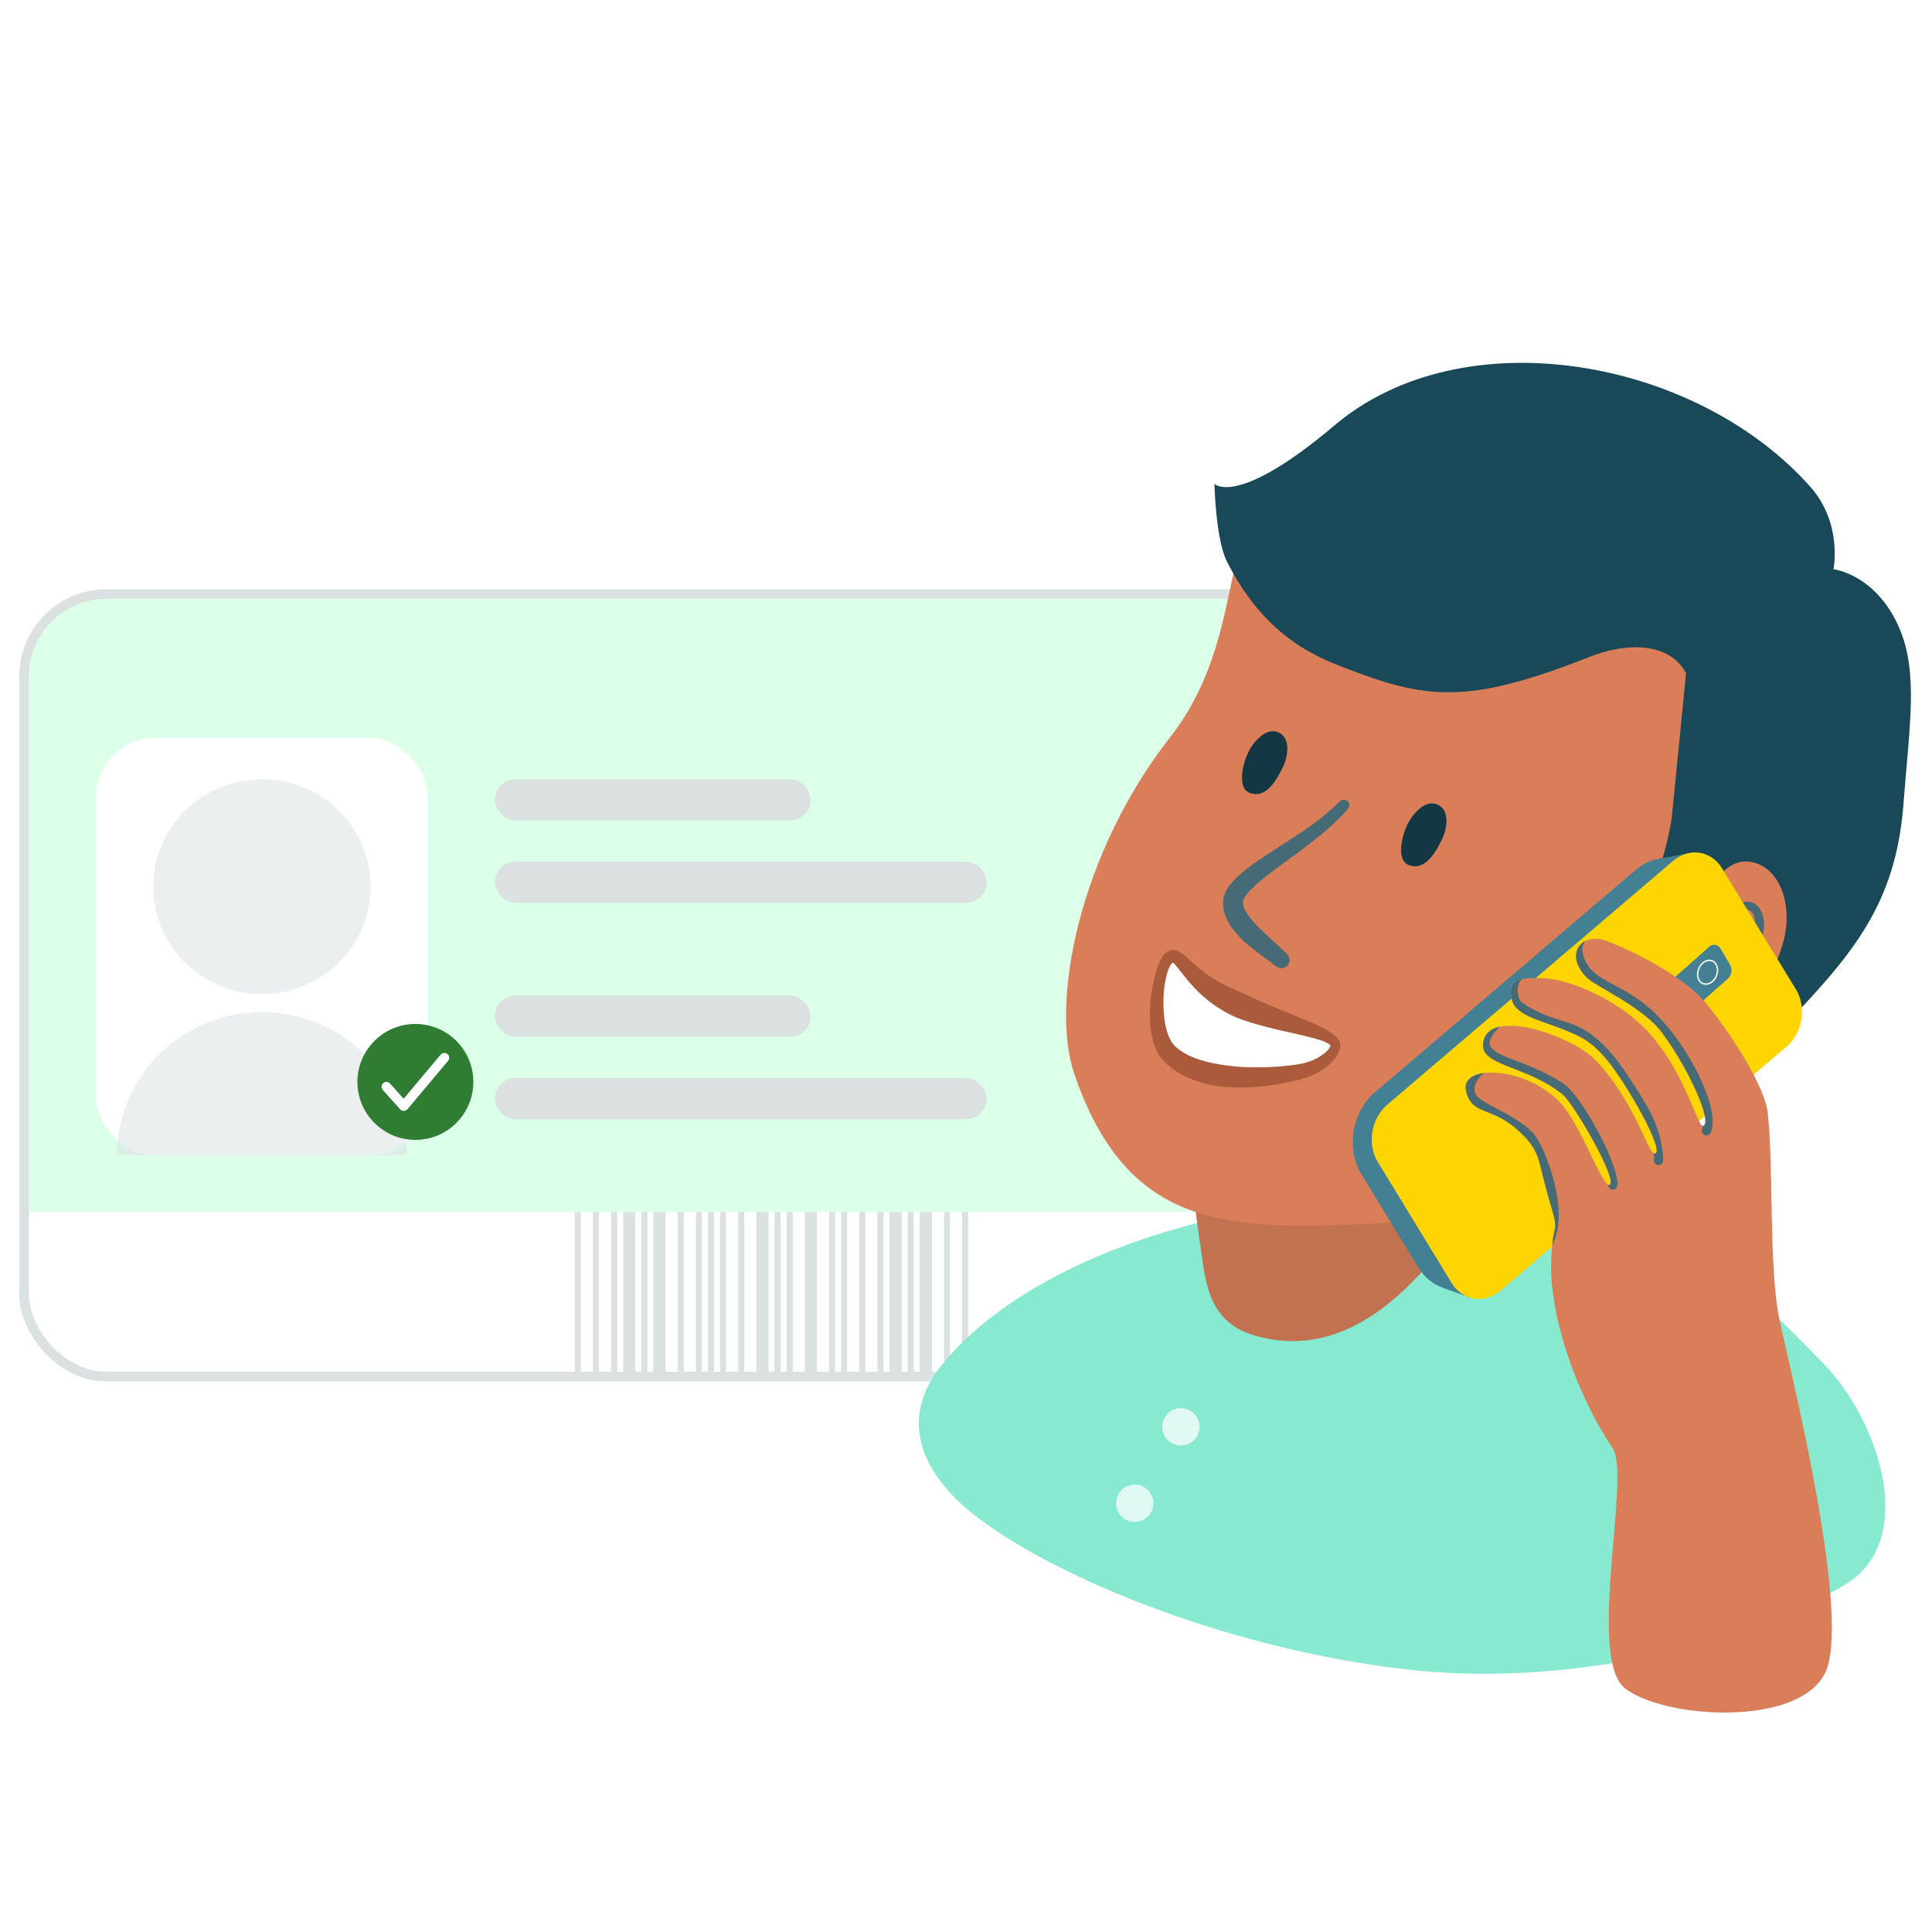 <svg width="200" height="200" viewBox="0 0 200 200" fill="none" xmlns="http://www.w3.org/2000/svg">
<g clip-path="url(#clip0)">
<g filter="url(#filter0_ddd)">
<g clip-path="url(#clip1)">
<rect x="3" y="59.001" width="140.667" height="80" rx="8" fill="#DCFFEA"/>
<rect x="3" y="122.467" width="140.935" height="16.533" fill="white"/>
<g clip-path="url(#clip2)">
<path d="M60.13 122.467H59.503V152.067H60.13V122.467Z" fill="#DBE0E1"/>
<path d="M62.009 122.467H61.383V152.067H62.009V122.467Z" fill="#DBE0E1"/>
<path d="M63.889 122.467H63.262V152.067H63.889V122.467Z" fill="#DBE0E1"/>
<path d="M65.769 122.467H64.516V152.067H65.769V122.467Z" fill="#DBE0E1"/>
<path d="M67.022 122.467H66.395V152.067H67.022V122.467Z" fill="#DBE0E1"/>
<path d="M68.902 122.467H67.648V152.067H68.902V122.467Z" fill="#DBE0E1"/>
<path d="M70.781 122.467H70.154V152.067H70.781V122.467Z" fill="#DBE0E1"/>
<path d="M72.661 122.467H72.034V152.067H72.661V122.467Z" fill="#DBE0E1"/>
<path d="M73.914 122.467H73.288V152.067H73.914V122.467Z" fill="#DBE0E1"/>
<path d="M75.167 122.467H74.54V152.067H75.167V122.467Z" fill="#DBE0E1"/>
<path d="M77.046 122.467H76.42V152.067H77.046V122.467Z" fill="#DBE0E1"/>
<path d="M79.553 122.467H78.3V152.067H79.553V122.467Z" fill="#DBE0E1"/>
<path d="M80.806 122.467H80.179V152.067H80.806V122.467Z" fill="#DBE0E1"/>
<path d="M82.059 122.467H81.433V152.067H82.059V122.467Z" fill="#DBE0E1"/>
<path d="M84.565 122.467H83.312V152.067H84.565V122.467Z" fill="#DBE0E1"/>
<path d="M86.445 122.467H85.818V152.067H86.445V122.467Z" fill="#DBE0E1"/>
<path d="M87.698 122.467H87.071V152.067H87.698V122.467Z" fill="#DBE0E1"/>
<path d="M89.578 122.467H88.951V152.067H89.578V122.467Z" fill="#DBE0E1"/>
<path d="M91.458 122.467H90.831V152.067H91.458V122.467Z" fill="#DBE0E1"/>
<path d="M93.337 122.467H92.084V152.067H93.337V122.467Z" fill="#DBE0E1"/>
<path d="M94.59 122.467H93.964V152.067H94.59V122.467Z" fill="#DBE0E1"/>
<path d="M96.47 122.467H95.217V152.067H96.47V122.467Z" fill="#DBE0E1"/>
<path d="M98.349 122.467H97.723V152.067H98.349V122.467Z" fill="#DBE0E1"/>
<path d="M100.229 122.467H99.603V152.067H100.229V122.467Z" fill="#DBE0E1"/>
</g>
<rect x="51.228" y="77.667" width="32.688" height="4.267" rx="2.133" fill="#DBE0E1"/>
<rect x="51.228" y="100.067" width="32.688" height="4.267" rx="2.133" fill="#DBE0E1"/>
<rect x="51.228" y="86.2" width="50.908" height="4.267" rx="2.133" fill="#DBE0E1"/>
<rect x="51.228" y="108.601" width="50.908" height="4.267" rx="2.133" fill="#DBE0E1"/>
<rect x="9.966" y="73.401" width="34.296" height="43.2" rx="6" fill="white"/>
<path d="M12.11 116.6C12.11 112.667 13.691 108.894 16.505 106.113C19.318 103.331 23.135 101.769 27.114 101.769C31.094 101.769 34.91 103.331 37.724 106.113C40.538 108.894 42.119 112.667 42.119 116.6H12.11ZM27.114 99.915C20.897 99.915 15.861 94.937 15.861 88.791C15.861 82.645 20.897 77.667 27.114 77.667C33.332 77.667 38.368 82.645 38.368 88.791C38.368 94.937 33.332 99.915 27.114 99.915Z" fill="#DBE0E1" fill-opacity="0.5"/>
</g>
<rect x="2.5" y="58.501" width="141.667" height="81" rx="8.5" stroke="#DBE0E1"/>
</g>
<path fill-rule="evenodd" clip-rule="evenodd" d="M191.004 164.044C181.479 169.818 162.895 174.878 145.337 172.789C125.821 170.466 107.924 162.609 100.479 156.521C95.524 152.471 92.874 146.941 97.562 141.211C109.202 126.988 139.874 120.446 161.451 125.708C177.484 129.619 180.503 132.66 188.857 141.25C194.28 146.827 198.779 159.33 191.004 164.044Z" fill="#87E9CF"/>
<path d="M122.244 149.641C121.175 149.641 120.31 148.776 120.31 147.707C120.31 146.639 121.175 145.773 122.244 145.773C123.312 145.773 124.178 146.639 124.178 147.707C124.178 148.776 123.312 149.641 122.244 149.641Z" fill="white" fill-opacity="0.75"/>
<path d="M117.465 157.553C116.397 157.553 115.531 156.687 115.531 155.619C115.531 154.55 116.397 153.685 117.465 153.685C118.533 153.685 119.399 154.55 119.399 155.619C119.399 156.687 118.533 157.553 117.465 157.553Z" fill="white" fill-opacity="0.75"/>
<path fill-rule="evenodd" clip-rule="evenodd" d="M154.125 122.273C150.69 127.186 142.364 141.997 129.791 138.225C124.9 136.757 124.789 132.418 124.242 128.812C123.63 124.774 123.519 122.441 122.575 117.363" fill="#C27251"/>
<path fill-rule="evenodd" clip-rule="evenodd" d="M179.983 109.73C200.074 84.98 196.759 60.343 172.871 45.121C159.913 36.863 146.43 40.214 132.048 50.212C126.145 54.316 128.988 66.293 121.156 76.284C111.768 88.26 108.657 103.74 111.222 111.208C116.749 127.294 127.091 127.374 142.295 126.668C153.13 126.163 161.871 124.661 169.642 119.508C172.861 117.374 178.582 111.455 179.983 109.73Z" fill="#D97E59"/>
<path fill-rule="evenodd" clip-rule="evenodd" d="M174.543 69.664C172.471 65.979 167.397 66.879 164.732 67.931C152.524 72.75 148.091 72.521 139.946 69.414C136.867 68.242 131.144 66.345 127.008 58.126C125.84 55.802 125.718 50.088 125.718 50.088C125.718 50.088 128.045 52.582 138.155 44.03C151.457 32.778 175.518 37.044 187.383 50.368C190.787 54.188 189.798 58.922 189.798 58.922C189.798 58.922 194.242 59.431 196.648 65.091C198.613 69.717 197.633 75.388 197.062 83.053C196.343 92.692 192.637 97.879 185.754 105.09C185.106 105.769 183.533 110.519 182.252 110.21C177.989 109.178 182.738 103.433 184.484 97.942C185.632 94.334 184.602 90.456 181.97 89.425C175.391 86.847 174.536 105.209 169.207 97.942C168.801 97.388 172.104 90.835 173.056 84.699" fill="#194858"/>
<path fill-rule="evenodd" clip-rule="evenodd" d="M138.132 107.905C136.956 106.446 130.938 105.718 126.383 103.084C123.43 101.381 122.247 99.028 121.437 98.957C119.972 98.828 118.689 106.698 121.042 109.047C123.982 111.984 130.058 111.852 134.436 110.972C137.059 110.447 138.694 108.601 138.132 107.905Z" fill="white"/>
<path fill-rule="evenodd" clip-rule="evenodd" d="M138.515 107.596C138.906 108.03 138.812 108.859 138.106 109.703C137.436 110.505 136.195 111.338 134.593 111.755C133.025 112.147 131.243 112.462 129.443 112.557C128.244 112.619 127.04 112.585 125.898 112.41C125.07 112.284 124.275 112.079 123.539 111.798C122.29 111.319 121.204 110.632 120.366 109.724C119.253 108.498 118.876 106.135 119.071 103.852C119.146 102.959 119.301 102.091 119.481 101.321C119.755 100.154 120.136 99.228 120.532 98.781C120.83 98.445 121.166 98.327 121.493 98.335C121.764 98.341 122.072 98.492 122.435 98.76C123.272 99.381 124.598 100.952 126.976 102.058C127.487 102.319 128.026 102.526 128.554 102.762C128.911 102.921 129.262 103.089 129.614 103.253C132.014 104.378 134.433 105.253 136.15 106.024C137.319 106.549 138.167 107.056 138.524 107.589L138.515 107.596ZM121.438 99.641C121.444 99.655 121.452 99.667 121.463 99.676C121.588 99.784 121.715 99.936 121.862 100.117C122.311 100.667 122.866 101.442 123.653 102.276C124.233 102.894 124.935 103.512 125.789 104.113C126.354 104.481 126.932 104.842 127.548 105.131C128.154 105.415 128.789 105.63 129.419 105.831C131.666 106.54 133.886 106.924 135.543 107.357C136.577 107.628 137.375 107.842 137.739 108.22L137.749 108.213C137.757 108.225 137.729 108.231 137.727 108.246C137.72 108.306 137.685 108.364 137.649 108.431C137.47 108.769 137.059 109.12 136.511 109.443C135.918 109.794 135.154 110.066 134.28 110.19C132.785 110.416 131.098 110.523 129.413 110.485C128.341 110.46 127.274 110.359 126.255 110.189C125.562 110.074 124.895 109.926 124.266 109.726C123.296 109.414 122.411 109.006 121.717 108.372C120.768 107.512 120.447 105.673 120.438 103.906C120.433 103.028 120.502 102.16 120.657 101.413C120.783 100.803 120.957 100.278 121.162 99.908C121.232 99.783 121.374 99.71 121.438 99.641Z" fill="#AA5B3C"/>
<path fill-rule="evenodd" clip-rule="evenodd" d="M132.74 79.548C133.327 78.418 133.682 76.398 132.346 75.817C130.918 75.195 129.613 77.111 129.297 77.726C128.625 79.035 128.021 81.599 129.402 82.093C131.178 82.725 132.26 80.474 132.74 79.548Z" fill="#133844"/>
<path fill-rule="evenodd" clip-rule="evenodd" d="M149.212 87.02C149.799 85.89 150.154 83.87 148.817 83.29C147.39 82.667 146.085 84.583 145.769 85.198C145.097 86.507 144.493 89.072 145.874 89.565C147.65 90.197 148.731 87.946 149.212 87.02Z" fill="#133844"/>
<path fill-rule="evenodd" clip-rule="evenodd" d="M139.527 83.758C138.901 84.474 138.202 85.149 137.465 85.795C135.709 87.339 133.739 88.699 132.054 89.954C130.717 90.951 129.571 91.862 128.925 92.761C128.389 93.499 128.799 94.216 129.355 94.941C129.745 95.448 130.236 95.951 130.75 96.44C131.61 97.264 132.517 98.062 133.207 98.738C133.561 99.045 133.596 99.583 133.286 99.937C132.976 100.29 132.437 100.327 132.085 100.017C131.198 99.311 129.959 98.515 128.929 97.59C128.134 96.874 127.47 96.076 127.069 95.289C126.436 94.042 126.392 92.77 127.347 91.567C127.889 90.891 128.675 90.205 129.63 89.513C132.202 87.654 136.026 85.658 138.677 82.966C138.895 82.732 139.262 82.719 139.497 82.936C139.731 83.156 139.745 83.523 139.527 83.758Z" fill="#476B76"/>
<path fill-rule="evenodd" clip-rule="evenodd" d="M177.568 95.337C178.064 94.766 178.646 94.253 179.225 93.891C179.736 93.573 180.25 93.381 180.709 93.351C181.602 93.294 182.351 93.792 182.59 95.258C182.662 95.754 182.618 96.302 182.459 96.852C182.322 97.326 182.105 97.8 181.834 98.243C181.568 98.677 181.253 99.081 180.913 99.428C180.527 99.82 180.117 100.139 179.718 100.35C179.595 100.426 179.433 100.389 179.355 100.266C179.278 100.143 179.315 99.981 179.438 99.904C179.757 99.669 180.063 99.332 180.355 98.946C180.616 98.602 180.852 98.212 181.057 97.809C181.259 97.412 181.421 96.998 181.533 96.591C181.648 96.171 181.715 95.759 181.67 95.379C181.582 94.522 181.252 94.141 180.732 94.137C179.892 94.132 178.8 94.826 177.924 95.676C177.831 95.775 177.675 95.778 177.577 95.685C177.478 95.592 177.474 95.435 177.568 95.337Z" fill="#476B76"/>
<path fill-rule="evenodd" clip-rule="evenodd" d="M174.536 89.272L175.28 88.249L171.939 88.854C171.027 88.977 170.115 89.378 169.303 90.071L142.346 113.065C139.95 115.107 139.321 118.921 140.941 121.574L146.81 131.189C147.448 132.234 148.339 132.944 149.332 133.296L152.207 134.343L152.043 133.393C152.752 133.202 153.448 132.837 154.085 132.296L181.043 109.303C183.438 107.26 184.066 103.448 182.447 100.793L176.578 91.177C176.045 90.304 175.334 89.666 174.536 89.272Z" fill="#438093"/>
<path fill-rule="evenodd" clip-rule="evenodd" d="M173.199 89.119C174.866 87.697 177.137 88.042 178.266 89.891L185.915 102.422C187.044 104.271 186.605 106.928 184.938 108.35L155.348 133.589C153.677 135.014 151.406 134.669 150.277 132.82L142.628 120.288C141.499 118.439 141.938 115.782 143.609 114.357L173.199 89.119Z" fill="#FFD500"/>
<path fill-rule="evenodd" clip-rule="evenodd" d="M172.193 103.482C171.924 103.028 172.02 102.381 172.407 102.037L176.929 98.016C177.315 97.672 177.847 97.76 178.116 98.214L179.091 99.859C179.359 100.312 179.263 100.959 178.877 101.303L174.355 105.324C173.968 105.668 173.436 105.58 173.168 105.126L172.193 103.482Z" fill="#438093"/>
<path fill-rule="evenodd" clip-rule="evenodd" d="M176.195 99.659C176.724 99.18 177.407 99.251 177.719 99.808C178.022 100.349 177.854 101.169 177.339 101.636C176.81 102.115 176.127 102.043 175.815 101.487C175.512 100.946 175.679 100.125 176.195 99.659ZM176.291 99.766C175.825 100.188 175.665 100.926 175.94 101.417C176.206 101.892 176.791 101.938 177.243 101.529C177.709 101.107 177.868 100.367 177.593 99.877C177.327 99.402 176.743 99.357 176.291 99.766Z" fill="white"/>
<path fill-rule="evenodd" clip-rule="evenodd" d="M188.894 173.262C191.77 167.694 185.424 142.278 184.215 136.624C183.074 131.283 183.634 120.475 182.978 115.093C182.707 112.87 180.07 108.166 176.674 103.931C174.518 101.239 169.411 98.592 166.403 97.44C163.636 96.377 161.859 98.872 164.316 101.242C165.228 102.121 170.101 104.268 172.029 106.864C174.963 110.818 177.288 116.243 176.319 116.551C175.7 116.747 174.677 111.408 170.732 106.943C167.903 103.743 162.908 101.546 160.204 101.304C156.701 100.988 156.114 101.808 156.523 103.521C156.934 105.243 159.958 105.724 162.153 106.692C163.443 107.258 164.7 107.642 166.509 109.91C168.556 112.478 172.195 118.886 171.385 119.389C170.658 119.84 169.504 114.377 165.258 109.833C162.792 107.192 153.801 104.091 153.515 108.128C153.357 110.351 158.109 110.329 161.763 113.294C162.921 114.233 167.47 122.116 166.647 122.642C165.918 123.106 163.64 116.293 161.416 114.032C157.766 110.323 151.206 110.21 151.751 112.858C152.293 115.486 154.315 114.498 157.027 116.902C159.57 119.157 159.176 120.085 160.163 123.471C161.642 128.538 160.759 125.561 160.581 130.479C160.365 136.47 163.366 144.604 166.961 149.959C168.833 152.75 164.244 171.628 168.213 174.766C172.183 177.903 186.019 178.834 188.894 173.262Z" fill="#D97E59"/>
<path fill-rule="evenodd" clip-rule="evenodd" d="M153.721 111.073C152.389 111.225 151.541 111.834 151.751 112.856C152.293 115.486 154.315 114.499 157.027 116.901C159.079 118.722 159.219 119.678 159.715 121.756C159.757 121.897 159.798 122.04 159.838 122.182C159.941 122.555 160.037 122.933 160.118 123.314L160.163 123.47C161.449 127.878 160.949 126.201 160.68 128.923C161.705 126.889 161.425 124.28 160.766 121.924C160.199 119.892 159.386 118.012 158.685 117.281C157.495 116.043 155.861 115.255 154.549 114.557C153.781 114.15 153.127 113.793 152.815 113.354C152.555 112.987 152.6 112.538 152.774 112.135C152.968 111.686 153.327 111.283 153.721 111.073ZM155.275 106.284C154.27 106.496 153.59 107.064 153.515 108.127C153.357 110.352 158.109 110.327 161.763 113.292C162.921 114.233 167.47 122.115 166.647 122.641C166.597 122.672 166.54 122.67 166.476 122.637C166.463 122.896 166.66 123.12 166.92 123.141C167.185 123.16 167.417 122.961 167.438 122.697C167.501 121.87 166.935 120.195 166.082 118.417C164.832 115.808 162.992 112.964 161.938 112.243C159.632 110.66 156.432 109.667 155.875 109.403C155.471 109.214 154.974 108.996 154.609 108.684C154.345 108.457 154.156 108.173 154.237 107.776C154.314 107.402 154.61 106.976 154.943 106.613C155.051 106.496 155.163 106.384 155.275 106.284ZM157.572 101.365C156.417 101.647 156.252 102.389 156.523 103.521C156.934 105.244 159.958 105.726 162.154 106.692C163.443 107.259 164.7 107.641 166.509 109.91C168.556 112.478 172.196 118.886 171.385 119.389C171.322 119.427 171.257 119.421 171.186 119.379C171.224 119.689 171.229 119.921 171.208 120.04C171.16 120.301 171.333 120.553 171.595 120.602C171.857 120.65 172.108 120.474 172.156 120.214C172.235 119.782 172.061 118.018 171.321 116.177C170.713 114.667 169.681 113.163 168.684 111.599C165.663 106.86 163.332 106.141 161.579 105.628C160.344 105.267 159.11 104.739 158.259 104.238C157.943 104.051 157.682 103.87 157.501 103.704C157.425 103.634 157.364 103.575 157.337 103.515C156.939 102.645 157.07 101.774 157.572 101.365ZM164.128 97.405C162.928 97.987 162.658 99.641 164.315 101.242C165.228 102.121 170.101 104.267 172.029 106.864C172.854 107.976 173.631 109.205 174.3 110.402C174.504 110.762 174.697 111.121 174.875 111.476C176.224 114.104 176.933 116.356 176.319 116.551C176.31 116.554 176.301 116.554 176.292 116.556C176.272 116.676 176.244 116.788 176.207 116.89C176.117 117.141 176.247 117.416 176.497 117.507C176.748 117.598 177.024 117.466 177.114 117.218C177.299 116.703 177.351 116.005 177.208 115.164C176.772 112.604 174.773 108.696 172.21 105.811C170.04 103.368 168.033 102.485 166.461 101.625C165.522 101.11 164.746 100.615 164.231 99.701C163.817 98.968 163.562 98.045 164.128 97.405Z" fill="#476B76"/>
<path d="M49 112C49 108.688 46.312 106 43 106C39.688 106 37 108.688 37 112C37 115.312 39.688 118 43 118C46.312 118 49 115.312 49 112Z" fill="#2E7D32"/>
<path d="M46 109.5L41.8 114.5L40 112.5" stroke="white" stroke-linecap="round" stroke-linejoin="round"/>
</g>
<defs>
<filter id="filter0_ddd" x="-1" y="56.001" width="148.667" height="88" filterUnits="userSpaceOnUse" color-interpolation-filters="sRGB">
<feFlood flood-opacity="0" result="BackgroundImageFix"/>
<feColorMatrix in="SourceAlpha" type="matrix" values="0 0 0 0 0 0 0 0 0 0 0 0 0 0 0 0 0 0 127 0"/>
<feOffset dy="1"/>
<feGaussianBlur stdDeviation="1.5"/>
<feColorMatrix type="matrix" values="0 0 0 0 0 0 0 0 0 0 0 0 0 0 0 0 0 0 0.2 0"/>
<feBlend mode="normal" in2="BackgroundImageFix" result="effect1_dropShadow"/>
<feColorMatrix in="SourceAlpha" type="matrix" values="0 0 0 0 0 0 0 0 0 0 0 0 0 0 0 0 0 0 127 0"/>
<feOffset dy="2"/>
<feGaussianBlur stdDeviation="1"/>
<feColorMatrix type="matrix" values="0 0 0 0 0 0 0 0 0 0 0 0 0 0 0 0 0 0 0.12 0"/>
<feBlend mode="normal" in2="effect1_dropShadow" result="effect2_dropShadow"/>
<feColorMatrix in="SourceAlpha" type="matrix" values="0 0 0 0 0 0 0 0 0 0 0 0 0 0 0 0 0 0 127 0"/>
<feOffset/>
<feGaussianBlur stdDeviation="1"/>
<feColorMatrix type="matrix" values="0 0 0 0 0 0 0 0 0 0 0 0 0 0 0 0 0 0 0.14 0"/>
<feBlend mode="normal" in2="effect2_dropShadow" result="effect3_dropShadow"/>
<feBlend mode="normal" in="SourceGraphic" in2="effect3_dropShadow" result="shape"/>
</filter>
<clipPath id="clip0">
<rect width="200" height="200" fill="white"/>
</clipPath>
<clipPath id="clip1">
<rect x="3" y="59.001" width="140.667" height="80" rx="8" fill="white"/>
</clipPath>
<clipPath id="clip2">
<rect width="40.726" height="16.533" fill="white" transform="translate(59.503 122.467)"/>
</clipPath>
</defs>
</svg>
